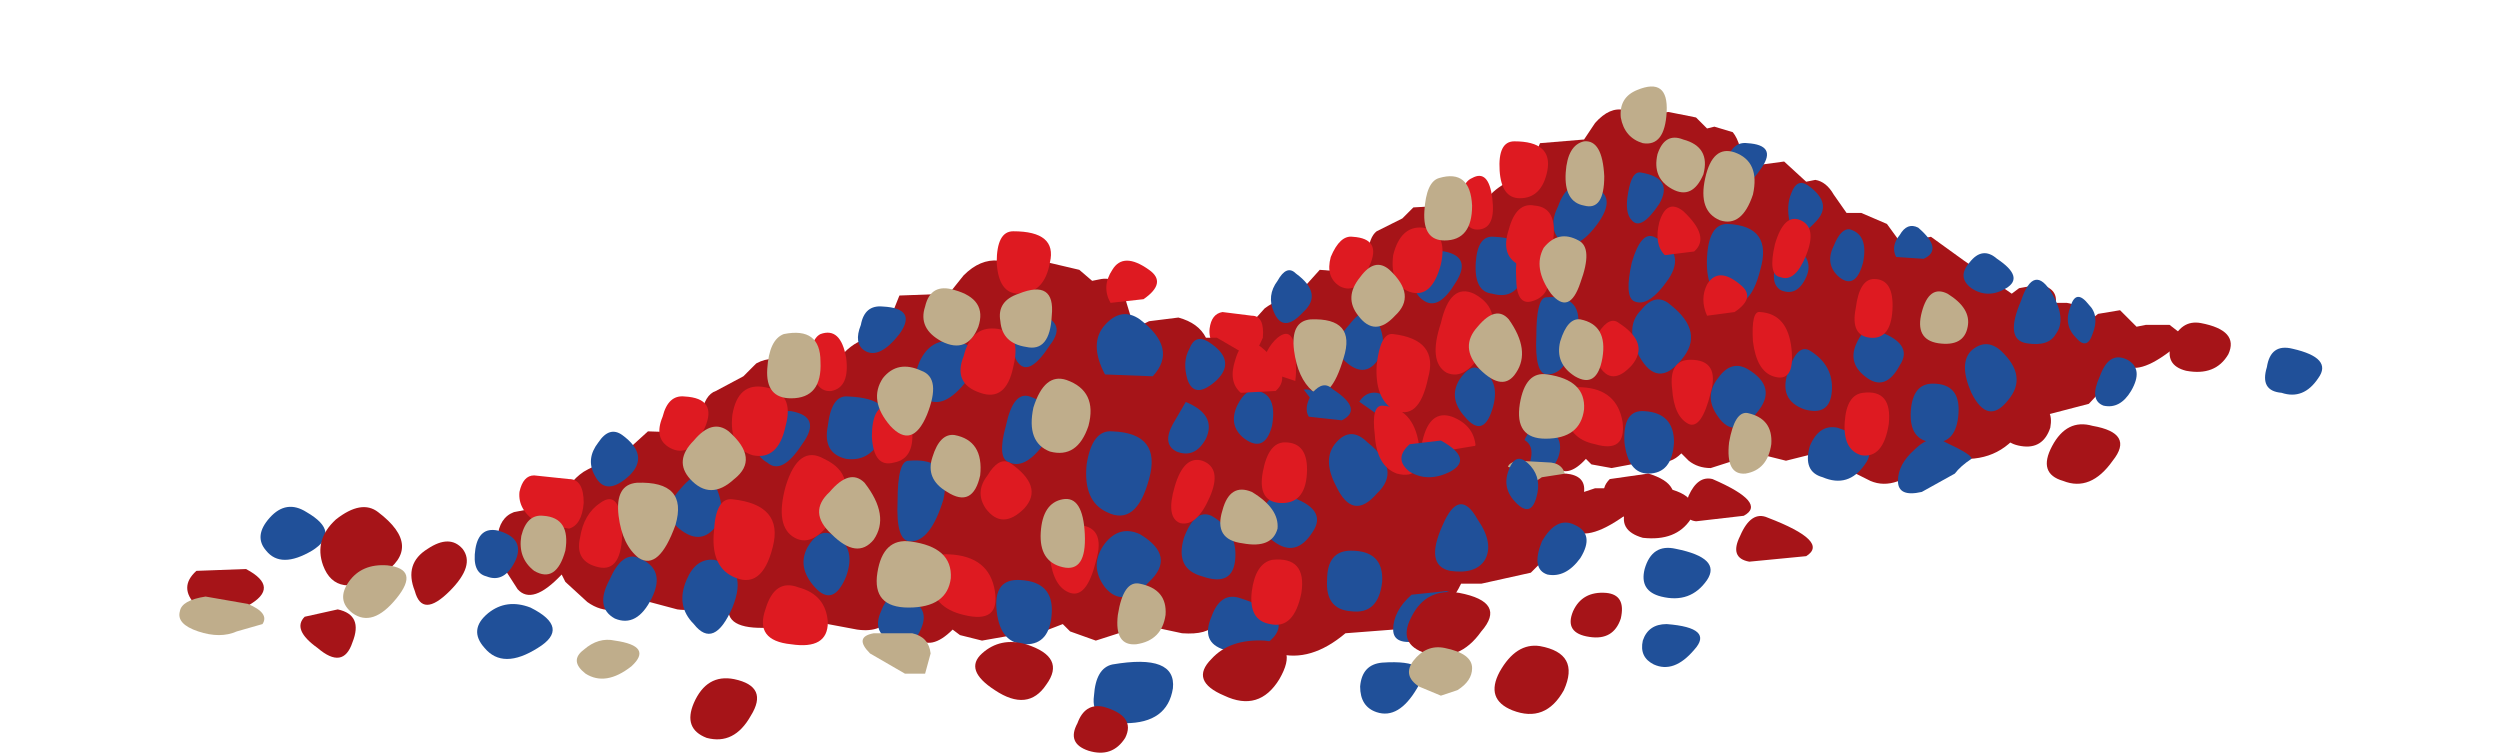 <?xml version="1.0" encoding="UTF-8" standalone="no"?>
<svg xmlns:xlink="http://www.w3.org/1999/xlink" height="20.5px" width="68.1px" xmlns="http://www.w3.org/2000/svg">
  <g transform="matrix(1.0, 0.0, 0.0, 1.0, 0.0, 0.0)">
    <use height="18.15" transform="matrix(1.0, 0.0, 0.0, 1.0, 4.9, 2.35)" width="58.35" xlink:href="#shape0"/>
  </g>
  <defs>
    <g id="shape0" transform="matrix(1.0, 0.0, 0.0, 1.0, -4.9, -2.35)">
      <path d="M51.4 6.1 L51.8 6.65 52.05 6.55 52.6 6.45 53.5 7.1 54.8 8.0 55.0 7.85 55.55 7.75 Q56.05 7.85 56.0 8.25 L56.3 8.25 Q56.6 8.3 56.7 8.45 L56.9 8.75 57.15 8.55 57.75 8.45 58.2 8.9 58.45 8.85 59.1 8.85 59.55 9.2 Q58.5 10.15 58.0 10.0 57.75 9.9 57.6 10.25 L56.9 11.0 55.75 11.3 55.3 11.3 Q54.75 12.45 53.65 12.5 L52.5 12.55 Q51.65 13.4 50.95 13.1 L49.45 12.35 48.65 12.55 47.85 12.35 46.6 12.75 Q46.25 12.75 46.0 12.55 L45.8 12.35 Q45.5 12.65 45.2 12.55 L44.7 12.6 43.9 12.75 43.35 12.65 43.2 12.5 Q42.7 13.05 42.35 12.7 L41.7 12.1 Q41.55 12.6 40.9 12.5 L40.2 12.35 40.0 12.2 39.3 12.4 Q37.95 12.55 37.85 12.05 L37.65 11.6 37.5 11.5 Q37.25 12.05 36.6 12.0 L36.0 11.75 35.85 11.6 34.5 11.75 34.0 11.25 33.9 11.1 Q33.2 11.85 32.85 11.45 L32.45 10.8 32.45 10.6 32.4 10.1 Q32.45 9.6 32.75 9.45 L33.9 9.25 34.0 8.9 34.45 8.4 Q34.85 8.1 35.25 8.15 L35.5 7.85 35.95 7.35 37.2 7.45 37.25 6.95 Q37.3 6.45 37.5 6.3 L38.2 5.95 38.5 5.65 39.35 5.6 40.35 5.65 40.6 5.3 Q40.9 5.0 41.25 4.9 L41.7 4.5 41.95 3.9 43.15 3.8 43.45 3.35 Q43.85 2.9 44.25 3.0 L44.95 3.1 45.45 3.05 46.2 3.2 46.5 3.5 46.7 3.45 47.2 3.6 Q47.45 3.9 47.5 4.7 L47.85 4.5 48.6 4.4 49.2 4.95 49.45 4.9 Q49.75 4.95 49.95 5.3 L50.3 5.8 50.7 5.8 51.4 6.1" fill="#a61418" fill-rule="evenodd" stroke="none"/>
      <path d="M54.5 9.55 Q55.25 10.25 54.7 10.9 54.15 11.6 53.7 10.7 53.35 9.9 53.7 9.55 54.1 9.2 54.5 9.55" fill="#205099" fill-rule="evenodd" stroke="none"/>
      <path d="M45.5 8.3 Q46.45 9.05 45.8 9.8 45.15 10.6 44.65 9.7 44.25 8.9 44.7 8.45 45.1 7.95 45.5 8.3" fill="#205099" fill-rule="evenodd" stroke="none"/>
      <path d="M47.05 6.1 Q48.3 6.15 47.95 7.35 47.65 8.55 46.95 8.2 46.45 7.9 46.5 7.0 46.55 6.1 47.05 6.1" fill="#205099" fill-rule="evenodd" stroke="none"/>
      <path d="M49.3 9.55 Q49.95 9.95 49.9 10.65 49.85 11.35 49.15 11.15 48.45 10.9 48.7 10.15 48.95 9.35 49.3 9.55" fill="#205099" fill-rule="evenodd" stroke="none"/>
      <path d="M44.8 11.2 Q45.6 11.25 45.6 12.05 45.55 12.9 44.9 12.9 44.35 12.9 44.25 12.05 44.2 11.15 44.8 11.2" fill="#205099" fill-rule="evenodd" stroke="none"/>
      <path d="M40.3 10.05 Q40.9 10.35 40.65 11.15 40.4 11.95 39.9 11.35 39.45 10.85 39.75 10.35 40.05 9.9 40.3 10.05" fill="#205099" fill-rule="evenodd" stroke="none"/>
      <path d="M35.75 10.65 Q36.4 10.9 36.05 11.7 35.7 12.5 35.2 12.2 34.7 11.95 35.0 11.2 35.35 10.45 35.75 10.65" fill="#205099" fill-rule="evenodd" stroke="none"/>
      <path d="M32.35 9.95 Q33.0 10.1 32.8 10.7 L32.1 11.15 Q31.75 11.0 31.85 10.4 31.95 9.85 32.35 9.95" fill="#205099" fill-rule="evenodd" stroke="none"/>
      <path d="M39.35 6.85 Q40.1 7.0 39.65 7.7 39.2 8.45 38.8 8.2 38.4 7.95 38.55 7.35 38.7 6.75 39.35 6.85" fill="#205099" fill-rule="evenodd" stroke="none"/>
      <path d="M52.65 10.45 Q53.4 10.45 53.35 11.25 53.3 12.1 52.65 12.05 52.0 12.0 52.05 11.2 52.1 10.45 52.65 10.45" fill="#205099" fill-rule="evenodd" stroke="none"/>
      <path d="M55.9 8.0 Q56.3 8.7 56.0 9.1 55.8 9.45 55.2 9.35 54.6 9.25 55.05 8.2 55.4 7.15 55.9 8.0" fill="#205099" fill-rule="evenodd" stroke="none"/>
      <path d="M56.9 8.3 Q57.2 8.6 57.0 9.1 56.85 9.55 56.55 9.2 56.2 8.85 56.4 8.35 56.55 7.85 56.9 8.3" fill="#205099" fill-rule="evenodd" stroke="none"/>
      <path d="M57.95 9.8 Q58.4 10.05 58.05 10.65 57.75 11.15 57.3 11.05 56.9 10.9 57.2 10.25 57.45 9.55 57.95 9.8" fill="#205099" fill-rule="evenodd" stroke="none"/>
      <path d="M50.4 6.25 Q50.9 6.4 50.75 7.15 50.55 7.9 50.1 7.55 49.7 7.2 49.95 6.7 50.15 6.2 50.4 6.25" fill="#205099" fill-rule="evenodd" stroke="none"/>
      <path d="M48.75 6.65 Q49.45 7.0 49.2 7.55 48.95 8.1 48.5 7.9 48.2 7.7 48.4 7.15 L48.75 6.65" fill="#205099" fill-rule="evenodd" stroke="none"/>
      <path d="M45.05 6.45 Q45.95 6.85 45.45 7.6 44.9 8.4 44.5 8.2 44.25 8.05 44.45 7.15 44.7 6.3 45.05 6.45" fill="#205099" fill-rule="evenodd" stroke="none"/>
      <path d="M42.1 8.1 Q43.2 8.0 42.95 9.1 42.7 10.2 42.15 10.2 41.8 10.2 41.85 9.15 41.85 8.15 42.1 8.1" fill="#205099" fill-rule="evenodd" stroke="none"/>
      <path d="M37.5 8.7 Q37.85 9.4 37.5 9.85 37.15 10.3 36.65 9.85 36.2 9.45 36.75 8.85 37.25 8.2 37.5 8.7" fill="#205099" fill-rule="evenodd" stroke="none"/>
      <path d="M43.25 5.05 Q44.1 5.25 43.55 6.05 42.95 6.9 42.5 6.55 42.15 6.2 42.45 5.6 42.7 4.9 43.25 5.05" fill="#205099" fill-rule="evenodd" stroke="none"/>
      <path d="M35.3 7.45 Q36.05 8.0 35.5 8.5 34.95 9.1 34.7 8.5 34.5 8.05 34.8 7.65 35.05 7.2 35.3 7.45" fill="#205099" fill-rule="evenodd" stroke="none"/>
      <path d="M37.5 10.7 Q38.4 10.9 37.95 11.9 37.5 12.95 37.05 12.4 36.6 11.85 36.9 11.2 37.1 10.65 37.5 10.7" fill="#205099" fill-rule="evenodd" stroke="none"/>
      <path d="M42.0 11.6 Q42.65 11.85 42.45 12.45 42.2 13.05 41.7 12.8 41.25 12.5 41.5 12.05 41.7 11.55 42.0 11.6" fill="#205099" fill-rule="evenodd" stroke="none"/>
      <path d="M40.65 8.0 Q40.15 7.95 40.2 7.15 40.25 6.4 40.7 6.45 41.85 6.5 41.55 7.35 41.35 8.2 40.65 8.0" fill="#205099" fill-rule="evenodd" stroke="none"/>
      <path d="M47.6 3.9 Q48.4 3.95 48.0 4.55 47.5 5.3 47.2 5.05 46.95 4.85 47.05 4.35 47.2 3.85 47.6 3.9" fill="#205099" fill-rule="evenodd" stroke="none"/>
      <path d="M44.7 4.7 Q45.6 4.85 45.2 5.55 44.7 6.3 44.45 6.0 44.25 5.8 44.35 5.25 44.45 4.65 44.7 4.7" fill="#205099" fill-rule="evenodd" stroke="none"/>
      <path d="M49.25 5.05 Q49.95 5.55 49.45 6.05 48.95 6.6 48.75 6.05 48.65 5.6 48.8 5.25 48.95 4.85 49.25 5.05" fill="#205099" fill-rule="evenodd" stroke="none"/>
      <path d="M47.6 10.05 Q48.45 10.55 47.85 11.25 47.25 12.0 46.8 11.35 46.4 10.8 46.8 10.3 47.15 9.8 47.6 10.05" fill="#205099" fill-rule="evenodd" stroke="none"/>
      <path d="M52.25 6.2 Q52.95 6.8 52.4 7.05 L51.65 7.0 Q51.5 6.7 51.75 6.4 51.95 6.05 52.25 6.2" fill="#205099" fill-rule="evenodd" stroke="none"/>
      <path d="M51.1 9.0 Q52.15 9.35 51.75 9.95 51.35 10.7 50.8 10.25 50.35 9.9 50.55 9.4 50.75 8.9 51.1 9.0" fill="#205099" fill-rule="evenodd" stroke="none"/>
      <path d="M50.05 11.65 Q51.25 12.05 50.8 12.65 50.35 13.3 49.65 13.0 49.1 12.85 49.3 12.15 49.55 11.55 50.05 11.65" fill="#205099" fill-rule="evenodd" stroke="none"/>
      <path d="M53.0 12.05 Q53.75 12.4 53.7 12.5 53.4 12.7 53.25 12.9 L52.35 13.4 Q51.7 13.55 51.7 13.1 51.7 12.65 52.15 12.25 52.6 11.8 53.0 12.05" fill="#205099" fill-rule="evenodd" stroke="none"/>
      <path d="M40.15 8.0 Q41.0 8.45 40.45 9.45 39.95 10.4 39.4 10.15 38.9 9.85 39.25 8.8 39.5 7.7 40.15 8.0" fill="#de1a21" fill-rule="evenodd" stroke="none"/>
      <path d="M37.95 9.1 Q39.2 9.25 38.9 10.3 38.65 11.5 37.95 11.15 37.45 10.85 37.5 9.95 37.6 9.05 37.95 9.1" fill="#de1a21" fill-rule="evenodd" stroke="none"/>
      <path d="M34.8 9.2 Q35.3 8.8 35.3 9.9 35.35 11.0 34.75 10.85 34.2 10.75 34.35 10.1 34.45 9.5 34.8 9.2" fill="#de1a21" fill-rule="evenodd" stroke="none"/>
      <path d="M38.75 6.2 Q39.45 6.3 39.25 7.2 39.0 8.15 38.4 7.95 37.85 7.75 37.95 6.95 38.15 6.15 38.75 6.2" fill="#de1a21" fill-rule="evenodd" stroke="none"/>
      <path d="M40.1 4.85 Q40.55 4.6 40.65 5.4 40.75 6.2 40.3 6.25 39.9 6.3 39.85 5.7 39.75 5.0 40.1 4.85" fill="#de1a21" fill-rule="evenodd" stroke="none"/>
      <path d="M46.05 9.8 Q46.85 9.8 46.6 10.7 46.35 11.7 46.0 11.55 45.6 11.35 45.55 10.6 45.45 9.8 46.05 9.8" fill="#de1a21" fill-rule="evenodd" stroke="none"/>
      <path d="M41.8 5.6 Q42.45 5.65 42.3 6.6 42.1 7.5 41.45 7.25 40.85 7.0 41.1 6.25 41.3 5.5 41.8 5.6" fill="#de1a21" fill-rule="evenodd" stroke="none"/>
      <path d="M43.1 10.55 Q44.05 10.6 44.2 11.5 44.3 12.35 43.45 12.1 42.7 11.95 42.65 11.2 42.6 10.5 43.1 10.55" fill="#de1a21" fill-rule="evenodd" stroke="none"/>
      <path d="M39.55 11.35 Q40.2 11.6 40.2 12.25 40.2 12.95 39.35 12.9 38.5 12.75 38.75 12.0 38.95 11.15 39.55 11.35" fill="#de1a21" fill-rule="evenodd" stroke="none"/>
      <path d="M50.75 10.7 Q51.55 10.6 51.45 11.55 51.3 12.5 50.7 12.4 50.2 12.25 50.25 11.5 50.3 10.75 50.75 10.7" fill="#de1a21" fill-rule="evenodd" stroke="none"/>
      <path d="M36.85 6.45 Q37.65 6.5 37.3 7.25 37.0 8.05 36.5 7.8 36.1 7.55 36.25 7.0 36.5 6.4 36.85 6.45" fill="#de1a21" fill-rule="evenodd" stroke="none"/>
      <path d="M34.1 8.6 Q34.45 8.6 34.4 9.2 L34.1 9.85 33.4 9.75 Q32.9 9.4 32.95 8.95 33.0 8.55 33.3 8.5 L34.1 8.6" fill="#de1a21" fill-rule="evenodd" stroke="none"/>
      <path d="M42.15 4.65 Q42.0 5.4 41.4 5.4 40.9 5.4 40.85 4.65 40.8 3.85 41.25 3.85 42.3 3.85 42.15 4.65" fill="#de1a21" fill-rule="evenodd" stroke="none"/>
      <path d="M47.4 7.75 Q47.85 8.1 47.25 8.5 L46.5 8.6 Q46.3 8.15 46.5 7.75 46.8 7.25 47.4 7.75" fill="#de1a21" fill-rule="evenodd" stroke="none"/>
      <path d="M45.85 5.75 Q46.6 6.45 46.15 6.85 L45.35 6.95 Q45.05 6.65 45.2 6.05 45.4 5.4 45.85 5.75" fill="#de1a21" fill-rule="evenodd" stroke="none"/>
      <path d="M47.95 8.5 Q48.7 8.55 48.8 9.5 48.9 10.45 48.3 10.25 47.85 10.1 47.75 9.3 47.7 8.45 47.95 8.5" fill="#de1a21" fill-rule="evenodd" stroke="none"/>
      <path d="M51.05 7.6 Q51.6 7.6 51.55 8.45 51.5 9.25 50.95 9.2 50.4 9.15 50.55 8.4 50.65 7.6 51.05 7.6" fill="#de1a21" fill-rule="evenodd" stroke="none"/>
      <path d="M49.05 6.0 Q49.5 6.2 49.2 6.95 48.9 7.7 48.5 7.55 48.15 7.5 48.35 6.65 48.6 5.8 49.05 6.0" fill="#de1a21" fill-rule="evenodd" stroke="none"/>
      <path d="M44.1 8.8 Q44.95 9.35 44.45 9.95 43.9 10.55 43.55 9.95 43.3 9.5 43.55 9.05 43.85 8.6 44.1 8.8" fill="#de1a21" fill-rule="evenodd" stroke="none"/>
      <path d="M41.65 6.7 Q42.15 6.7 42.2 7.4 42.25 8.05 41.75 8.2 41.3 8.35 41.3 7.55 41.25 6.7 41.65 6.7" fill="#de1a21" fill-rule="evenodd" stroke="none"/>
      <path d="M39.2 4.85 Q40.05 4.6 40.1 5.6 40.1 6.55 39.35 6.55 38.75 6.55 38.8 5.75 38.85 4.95 39.2 4.85" fill="#bfad8b" fill-rule="evenodd" stroke="none"/>
      <path d="M45.85 3.8 Q46.6 4.0 46.4 4.75 46.1 5.45 45.55 5.15 45.0 4.85 45.15 4.2 45.35 3.6 45.85 3.8" fill="#bfad8b" fill-rule="evenodd" stroke="none"/>
      <path d="M43.0 6.55 Q43.4 6.75 43.05 7.7 42.75 8.6 42.25 8.0 41.75 7.3 42.05 6.75 42.45 6.25 43.0 6.55" fill="#bfad8b" fill-rule="evenodd" stroke="none"/>
      <path d="M43.05 8.7 Q43.8 8.85 43.65 9.75 43.5 10.6 42.9 10.25 42.35 9.9 42.5 9.3 42.7 8.65 43.05 8.7" fill="#bfad8b" fill-rule="evenodd" stroke="none"/>
      <path d="M41.3 10.15 Q40.95 10.7 40.3 10.05 39.75 9.45 40.25 8.9 40.75 8.3 41.1 8.7 41.7 9.55 41.3 10.15" fill="#bfad8b" fill-rule="evenodd" stroke="none"/>
      <path d="M37.85 7.35 Q38.6 8.05 38.0 8.6 37.45 9.2 37.0 8.6 36.6 8.1 37.05 7.55 37.45 7.0 37.85 7.35" fill="#bfad8b" fill-rule="evenodd" stroke="none"/>
      <path d="M35.7 8.7 Q36.95 8.65 36.6 9.75 36.25 10.95 35.75 10.65 35.35 10.3 35.25 9.55 35.15 8.75 35.7 8.7" fill="#bfad8b" fill-rule="evenodd" stroke="none"/>
      <path d="M33.45 9.55 Q34.15 9.6 33.95 10.4 33.8 11.25 33.3 10.95 32.85 10.7 33.0 10.1 33.05 9.5 33.45 9.55" fill="#bfad8b" fill-rule="evenodd" stroke="none"/>
      <path d="M42.15 10.2 Q43.2 10.35 43.15 11.15 43.05 11.95 42.1 11.95 41.25 11.95 41.4 11.0 41.55 10.1 42.15 10.2" fill="#bfad8b" fill-rule="evenodd" stroke="none"/>
      <path d="M43.15 3.85 Q43.65 3.8 43.7 4.8 43.7 5.75 43.15 5.6 42.6 5.5 42.65 4.7 42.7 3.95 43.15 3.85" fill="#bfad8b" fill-rule="evenodd" stroke="none"/>
      <path d="M47.25 4.15 Q47.95 4.4 47.75 5.3 47.45 6.2 46.85 6.0 46.25 5.75 46.45 4.85 46.65 3.95 47.25 4.15" fill="#bfad8b" fill-rule="evenodd" stroke="none"/>
      <path d="M45.4 3.05 Q45.35 4.0 44.75 3.9 44.25 3.75 44.15 3.2 44.1 2.65 44.6 2.45 45.45 2.1 45.4 3.05" fill="#bfad8b" fill-rule="evenodd" stroke="none"/>
      <path d="M53.05 8.0 Q53.7 8.4 53.6 8.9 53.5 9.45 52.8 9.35 52.15 9.25 52.35 8.5 52.55 7.75 53.05 8.0" fill="#bfad8b" fill-rule="evenodd" stroke="none"/>
      <path d="M47.6 11.25 Q48.3 11.4 48.25 12.1 48.15 12.8 47.55 12.9 47.0 12.95 47.1 12.05 47.25 11.2 47.6 11.25" fill="#bfad8b" fill-rule="evenodd" stroke="none"/>
      <path d="M54.4 7.05 Q55.15 7.55 54.65 7.85 54.15 8.15 53.7 7.85 53.3 7.55 53.65 7.15 54.0 6.7 54.4 7.05" fill="#205099" fill-rule="evenodd" stroke="none"/>
      <path d="M62.45 9.5 Q63.55 9.75 63.15 10.3 62.75 10.9 62.15 10.7 61.55 10.65 61.75 10.0 61.85 9.35 62.45 9.5" fill="#205099" fill-rule="evenodd" stroke="none"/>
      <path d="M44.9 12.9 Q45.9 13.2 45.45 13.9 44.95 14.6 44.2 14.05 43.4 13.5 43.85 13.05 L44.9 12.9" fill="#a61418" fill-rule="evenodd" stroke="none"/>
      <path d="M40.25 13.35 Q39.45 12.95 39.95 12.35 40.45 11.8 41.25 11.9 42.0 12.0 41.55 12.9 41.1 13.75 40.25 13.35" fill="#a61418" fill-rule="evenodd" stroke="none"/>
      <path d="M57.0 11.6 Q58.15 11.8 57.55 12.55 56.95 13.4 56.2 13.1 55.5 12.9 55.9 12.15 56.3 11.4 57.0 11.6" fill="#a61418" fill-rule="evenodd" stroke="none"/>
      <path d="M55.5 11.05 Q55.95 11.1 55.85 11.65 55.65 12.25 55.05 12.15 54.45 12.05 54.65 11.55 54.95 10.95 55.5 11.05" fill="#a61418" fill-rule="evenodd" stroke="none"/>
      <path d="M59.95 8.8 Q61.0 9.0 60.7 9.65 60.35 10.25 59.55 10.1 58.95 9.95 59.15 9.35 59.4 8.7 59.95 8.8" fill="#a61418" fill-rule="evenodd" stroke="none"/>
      <path d="M46.65 13.05 Q48.15 13.7 47.5 14.05 L46.2 14.2 Q45.75 14.15 46.0 13.5 46.25 12.95 46.65 13.05" fill="#a61418" fill-rule="evenodd" stroke="none"/>
      <path d="M42.25 12.6 Q42.65 12.65 42.65 13.1 L42.5 13.6 42.05 13.6 41.25 13.05 Q40.85 12.65 41.35 12.55 L42.25 12.6" fill="#bfad8b" fill-rule="evenodd" stroke="none"/>
      <path d="M44.2 13.3 Q44.7 13.45 44.7 13.7 43.5 14.7 42.95 14.5 42.7 14.45 42.5 14.8 L41.7 15.6 40.35 15.9 39.8 15.9 Q39.25 17.05 37.95 17.15 L36.65 17.25 Q35.7 18.05 34.8 17.8 L33.65 17.35 33.1 17.0 Q32.9 17.3 32.2 17.25 L31.5 17.1 31.25 17.0 29.85 17.45 29.15 17.2 28.95 17.0 28.3 17.25 27.6 17.3 26.75 17.45 26.15 17.3 25.95 17.15 Q25.35 17.75 24.95 17.35 L24.3 16.75 Q24.05 17.25 23.35 17.15 L22.55 17.0 22.3 16.85 21.45 17.05 Q19.95 17.25 19.85 16.7 L19.55 16.15 19.45 16.1 Q19.15 16.7 18.45 16.6 L17.7 16.4 17.5 16.25 Q16.7 16.9 16.0 16.4 L15.4 15.85 15.3 15.65 Q14.5 16.5 14.1 16.05 L13.65 15.35 13.6 15.15 13.55 14.65 Q13.6 14.1 14.0 13.95 L15.3 13.7 Q15.45 13.15 15.9 12.85 16.4 12.55 16.85 12.6 L17.1 12.25 17.65 11.75 19.1 11.8 19.1 11.3 Q19.2 10.75 19.5 10.65 L20.25 10.25 20.6 9.9 Q21.05 9.65 21.6 9.9 22.45 10.3 22.7 9.9 L23.0 9.6 Q23.35 9.25 23.75 9.2 L24.2 8.8 24.5 8.05 25.85 8.0 26.25 7.5 Q26.7 7.05 27.2 7.1 L28.0 7.25 28.55 7.15 29.4 7.35 29.75 7.65 30.0 7.6 Q30.3 7.55 30.55 7.8 L30.9 8.95 31.3 8.75 32.1 8.65 Q32.65 8.8 32.85 9.2 L33.15 9.2 33.75 9.55 34.15 10.1 34.6 10.15 35.35 10.4 35.85 11.05 36.15 10.85 36.75 10.75 37.75 11.45 39.3 12.4 39.55 12.25 40.15 12.15 Q40.7 12.25 40.65 12.65 L41.0 12.7 Q41.3 12.75 41.45 12.95 L41.7 13.2 42.0 13.0 42.65 12.9 Q43.2 12.95 43.15 13.4 L43.45 13.3 44.2 13.3" fill="#a61418" fill-rule="evenodd" stroke="none"/>
      <path d="M37.25 12.05 Q38.2 12.8 37.5 13.45 36.85 14.2 36.4 13.25 36.0 12.5 36.4 12.05 36.8 11.6 37.25 12.05" fill="#205099" fill-rule="evenodd" stroke="none"/>
      <path d="M31.05 8.7 Q32.1 9.5 31.4 10.25 L30.1 10.2 Q29.65 9.35 30.1 8.85 30.55 8.35 31.05 8.7" fill="#205099" fill-rule="evenodd" stroke="none"/>
      <path d="M30.3 11.75 Q31.65 11.8 31.3 13.05 30.95 14.35 30.15 13.95 29.5 13.65 29.6 12.65 29.75 11.7 30.3 11.75" fill="#205099" fill-rule="evenodd" stroke="none"/>
      <path d="M33.0 14.05 Q33.7 14.45 33.65 15.2 33.6 16.0 32.75 15.7 32.0 15.5 32.25 14.65 32.55 13.85 33.0 14.05" fill="#205099" fill-rule="evenodd" stroke="none"/>
      <path d="M27.8 15.8 Q28.7 15.85 28.65 16.7 28.6 17.55 27.95 17.55 27.25 17.55 27.15 16.65 27.05 15.75 27.8 15.8" fill="#205099" fill-rule="evenodd" stroke="none"/>
      <path d="M22.65 14.55 Q23.35 14.85 23.05 15.7 22.7 16.55 22.2 16.0 21.7 15.45 22.0 14.9 22.3 14.4 22.65 14.55" fill="#205099" fill-rule="evenodd" stroke="none"/>
      <path d="M17.4 15.2 Q18.15 15.5 17.75 16.3 17.35 17.1 16.75 16.85 16.2 16.55 16.6 15.8 16.95 15.0 17.4 15.2" fill="#205099" fill-rule="evenodd" stroke="none"/>
      <path d="M13.55 14.45 Q14.3 14.65 14.05 15.25 13.75 15.9 13.25 15.7 12.85 15.6 12.95 14.95 13.05 14.35 13.55 14.45" fill="#205099" fill-rule="evenodd" stroke="none"/>
      <path d="M21.55 11.2 Q22.4 11.35 21.85 12.1 21.3 12.95 20.9 12.6 20.45 12.35 20.65 11.75 20.85 11.15 21.55 11.2" fill="#205099" fill-rule="evenodd" stroke="none"/>
      <path d="M36.8 15.0 Q37.7 15.0 37.65 15.85 37.55 16.75 36.8 16.65 36.1 16.6 36.15 15.8 36.15 15.0 36.8 15.0" fill="#205099" fill-rule="evenodd" stroke="none"/>
      <path d="M40.25 14.15 Q40.7 14.8 40.45 15.25 40.2 15.65 39.5 15.55 38.8 15.4 39.3 14.3 39.75 13.25 40.25 14.15" fill="#205099" fill-rule="evenodd" stroke="none"/>
      <path d="M41.7 12.7 Q42.0 13.05 41.85 13.55 41.7 14.1 41.3 13.7 40.9 13.3 41.1 12.8 41.3 12.25 41.7 12.7" fill="#205099" fill-rule="evenodd" stroke="none"/>
      <path d="M42.9 14.3 Q43.45 14.55 43.05 15.2 42.65 15.75 42.15 15.65 41.7 15.5 42.0 14.75 42.4 14.05 42.9 14.3" fill="#205099" fill-rule="evenodd" stroke="none"/>
      <path d="M34.25 10.65 Q34.8 10.75 34.65 11.6 34.45 12.35 33.9 11.95 33.45 11.6 33.7 11.05 33.95 10.55 34.25 10.65" fill="#205099" fill-rule="evenodd" stroke="none"/>
      <path d="M32.3 10.95 Q33.15 11.3 32.85 11.95 32.55 12.5 32.05 12.3 31.65 12.1 31.95 11.55 L32.3 10.95" fill="#205099" fill-rule="evenodd" stroke="none"/>
      <path d="M28.05 10.8 Q29.15 11.2 28.5 12.0 27.95 12.8 27.5 12.6 27.15 12.5 27.4 11.6 27.6 10.65 28.05 10.8" fill="#205099" fill-rule="evenodd" stroke="none"/>
      <path d="M24.75 12.55 Q25.95 12.45 25.7 13.6 25.35 14.75 24.8 14.75 24.4 14.75 24.45 13.65 24.45 12.55 24.75 12.55" fill="#205099" fill-rule="evenodd" stroke="none"/>
      <path d="M19.45 13.15 Q19.85 13.95 19.45 14.4 19.05 14.85 18.5 14.4 17.95 13.95 18.55 13.3 19.15 12.6 19.45 13.15" fill="#205099" fill-rule="evenodd" stroke="none"/>
      <path d="M26.0 9.3 Q27.0 9.45 26.35 10.35 25.7 11.2 25.2 10.85 24.75 10.55 25.05 9.85 25.35 9.2 26.0 9.3" fill="#205099" fill-rule="evenodd" stroke="none"/>
      <path d="M16.95 11.85 Q17.7 12.4 17.15 12.95 16.5 13.55 16.2 12.95 15.95 12.5 16.3 12.05 16.6 11.6 16.95 11.85" fill="#205099" fill-rule="evenodd" stroke="none"/>
      <path d="M19.45 15.25 Q20.4 15.45 19.95 16.55 19.45 17.7 18.9 17.0 18.4 16.5 18.7 15.8 18.95 15.2 19.45 15.25" fill="#205099" fill-rule="evenodd" stroke="none"/>
      <path d="M24.6 16.25 Q25.35 16.5 25.1 17.1 24.85 17.75 24.25 17.45 23.75 17.2 24.0 16.65 24.2 16.1 24.6 16.25" fill="#205099" fill-rule="evenodd" stroke="none"/>
      <path d="M23.1 10.8 Q24.4 10.85 24.1 11.7 23.8 12.6 23.05 12.5 22.4 12.35 22.55 11.6 22.65 10.75 23.1 10.8" fill="#205099" fill-rule="evenodd" stroke="none"/>
      <path d="M24.05 8.35 Q25.0 8.4 24.5 9.1 23.95 9.8 23.55 9.55 23.25 9.35 23.45 8.85 23.55 8.3 24.05 8.35" fill="#205099" fill-rule="evenodd" stroke="none"/>
      <path d="M28.05 8.5 Q29.15 8.7 28.6 9.4 28.05 10.25 27.75 9.9 27.55 9.7 27.65 9.1 27.8 8.45 28.05 8.5" fill="#205099" fill-rule="evenodd" stroke="none"/>
      <path d="M32.9 9.3 Q33.7 9.8 33.15 10.35 32.55 10.9 32.35 10.35 32.2 9.85 32.4 9.5 32.55 9.1 32.9 9.3" fill="#205099" fill-rule="evenodd" stroke="none"/>
      <path d="M31.05 14.55 Q32.05 15.15 31.3 15.85 30.6 16.6 30.1 16.0 29.65 15.4 30.1 14.8 30.5 14.3 31.05 14.55" fill="#205099" fill-rule="evenodd" stroke="none"/>
      <path d="M36.3 10.6 Q37.15 11.15 36.55 11.45 L35.65 11.35 Q35.5 11.1 35.75 10.7 36.05 10.35 36.3 10.6" fill="#205099" fill-rule="evenodd" stroke="none"/>
      <path d="M35.05 13.5 Q36.2 13.85 35.75 14.5 35.3 15.2 34.7 14.75 34.2 14.4 34.4 13.9 34.6 13.4 35.05 13.5" fill="#205099" fill-rule="evenodd" stroke="none"/>
      <path d="M33.8 16.3 Q35.2 16.75 34.7 17.35 34.15 17.95 33.35 17.7 32.7 17.5 33.0 16.8 33.25 16.1 33.8 16.3" fill="#205099" fill-rule="evenodd" stroke="none"/>
      <path d="M39.4 16.1 Q40.3 16.4 40.2 16.55 L39.7 16.95 Q39.35 17.3 38.7 17.45 37.95 17.6 37.95 17.15 37.95 16.65 38.45 16.2 L39.4 16.1" fill="#205099" fill-rule="evenodd" stroke="none"/>
      <path d="M22.45 12.5 Q23.4 12.95 22.8 13.95 22.2 14.95 21.65 14.65 21.1 14.35 21.4 13.25 21.75 12.1 22.45 12.5" fill="#de1a21" fill-rule="evenodd" stroke="none"/>
      <path d="M19.95 13.6 Q21.35 13.75 21.05 14.9 20.75 16.1 19.95 15.7 19.35 15.4 19.45 14.45 19.5 13.55 19.95 13.6" fill="#de1a21" fill-rule="evenodd" stroke="none"/>
      <path d="M16.35 13.7 Q16.9 13.3 16.95 14.45 16.95 15.6 16.3 15.45 15.65 15.3 15.8 14.65 15.9 14.0 16.35 13.7" fill="#de1a21" fill-rule="evenodd" stroke="none"/>
      <path d="M20.85 10.55 Q21.65 10.7 21.4 11.6 21.2 12.55 20.5 12.4 19.85 12.2 19.95 11.3 20.1 10.4 20.85 10.55" fill="#de1a21" fill-rule="evenodd" stroke="none"/>
      <path d="M22.35 9.1 Q22.9 8.9 23.05 9.75 23.15 10.55 22.65 10.65 22.2 10.7 22.1 9.95 22.05 9.25 22.35 9.1" fill="#de1a21" fill-rule="evenodd" stroke="none"/>
      <path d="M29.3 14.3 Q30.15 14.3 29.85 15.3 29.6 16.3 29.15 16.15 28.7 16.0 28.6 15.2 28.5 14.3 29.3 14.3" fill="#de1a21" fill-rule="evenodd" stroke="none"/>
      <path d="M27.1 8.95 Q27.85 9.0 27.6 10.0 27.4 10.95 26.7 10.7 25.95 10.45 26.25 9.7 26.45 8.9 27.1 8.95" fill="#de1a21" fill-rule="evenodd" stroke="none"/>
      <path d="M25.85 15.1 Q26.95 15.15 27.1 16.1 27.25 17.0 26.25 16.75 25.4 16.55 25.35 15.8 25.3 15.05 25.85 15.1" fill="#de1a21" fill-rule="evenodd" stroke="none"/>
      <path d="M21.75 16.0 Q22.5 16.2 22.55 16.95 22.55 17.7 21.55 17.55 20.55 17.45 20.85 16.6 21.1 15.75 21.75 16.0" fill="#de1a21" fill-rule="evenodd" stroke="none"/>
      <path d="M34.65 15.25 Q35.6 15.15 35.45 16.15 35.25 17.15 34.6 17.0 34.0 16.9 34.1 16.1 34.2 15.35 34.65 15.25" fill="#de1a21" fill-rule="evenodd" stroke="none"/>
      <path d="M18.65 10.8 Q19.55 10.85 19.2 11.65 18.8 12.5 18.25 12.2 17.8 11.95 18.05 11.35 18.2 10.75 18.65 10.8" fill="#de1a21" fill-rule="evenodd" stroke="none"/>
      <path d="M15.5 13.05 Q15.9 13.05 15.9 13.7 15.85 14.3 15.5 14.4 L14.65 14.25 Q14.1 13.9 14.15 13.4 14.25 12.95 14.55 12.95 L15.5 13.05" fill="#de1a21" fill-rule="evenodd" stroke="none"/>
      <path d="M27.6 6.3 Q28.8 6.3 28.6 7.15 28.45 8.0 27.75 8.0 27.2 8.0 27.15 7.15 27.15 6.3 27.6 6.3" fill="#de1a21" fill-rule="evenodd" stroke="none"/>
      <path d="M31.3 7.35 Q31.8 7.7 31.15 8.15 L30.25 8.25 Q30.0 7.8 30.3 7.35 30.6 6.85 31.3 7.35" fill="#de1a21" fill-rule="evenodd" stroke="none"/>
      <path d="M34.35 9.45 Q35.25 10.2 34.75 10.65 L33.8 10.7 Q33.45 10.4 33.65 9.8 33.85 9.1 34.35 9.45" fill="#de1a21" fill-rule="evenodd" stroke="none"/>
      <path d="M37.65 11.05 Q38.5 11.1 38.65 12.1 38.8 13.1 38.05 12.9 37.5 12.7 37.45 11.85 37.35 11.05 37.65 11.05" fill="#de1a21" fill-rule="evenodd" stroke="none"/>
      <path d="M35.0 12.05 Q35.65 12.05 35.6 12.9 35.55 13.75 34.85 13.7 34.25 13.65 34.4 12.85 34.55 12.05 35.0 12.05" fill="#de1a21" fill-rule="evenodd" stroke="none"/>
      <path d="M32.75 12.55 Q33.3 12.75 32.95 13.55 32.6 14.35 32.15 14.25 31.75 14.1 32.0 13.25 32.25 12.4 32.75 12.55" fill="#de1a21" fill-rule="evenodd" stroke="none"/>
      <path d="M27.5 12.6 Q28.45 13.25 27.9 13.85 27.3 14.45 26.85 13.85 26.55 13.4 26.9 12.95 27.2 12.45 27.5 12.6" fill="#de1a21" fill-rule="evenodd" stroke="none"/>
      <path d="M24.2 11.05 Q24.75 11.05 24.85 11.75 24.9 12.5 24.35 12.6 23.8 12.75 23.75 11.9 23.75 11.05 24.2 11.05" fill="#de1a21" fill-rule="evenodd" stroke="none"/>
      <path d="M21.35 9.1 Q22.35 8.9 22.35 9.85 22.4 10.85 21.55 10.85 20.85 10.85 20.9 10.05 20.95 9.25 21.35 9.1" fill="#bfad8b" fill-rule="evenodd" stroke="none"/>
      <path d="M26.0 7.9 Q26.9 8.15 26.65 8.9 26.35 9.65 25.65 9.3 25.0 8.95 25.2 8.35 25.35 7.7 26.0 7.9" fill="#bfad8b" fill-rule="evenodd" stroke="none"/>
      <path d="M25.1 10.1 Q25.65 10.3 25.25 11.3 24.85 12.25 24.25 11.6 23.65 10.9 24.05 10.3 24.45 9.8 25.1 10.1" fill="#bfad8b" fill-rule="evenodd" stroke="none"/>
      <path d="M26.0 11.85 Q26.8 12.0 26.7 12.95 26.5 13.85 25.8 13.4 25.2 13.05 25.4 12.45 25.6 11.8 26.0 11.85" fill="#bfad8b" fill-rule="evenodd" stroke="none"/>
      <path d="M23.55 13.15 Q24.25 14.05 23.8 14.7 23.35 15.25 22.65 14.55 22.0 13.95 22.6 13.4 23.15 12.75 23.55 13.15" fill="#bfad8b" fill-rule="evenodd" stroke="none"/>
      <path d="M19.85 11.75 Q20.7 12.5 20.0 13.05 19.35 13.65 18.8 13.05 18.35 12.55 18.9 12.0 19.4 11.4 19.85 11.75" fill="#bfad8b" fill-rule="evenodd" stroke="none"/>
      <path d="M17.35 13.15 Q18.75 13.1 18.4 14.3 17.95 15.55 17.4 15.2 16.95 14.85 16.85 14.05 16.75 13.2 17.35 13.15" fill="#bfad8b" fill-rule="evenodd" stroke="none"/>
      <path d="M14.8 14.05 Q15.55 14.1 15.4 15.0 15.15 15.9 14.55 15.55 14.1 15.2 14.2 14.6 14.35 14.0 14.8 14.05" fill="#bfad8b" fill-rule="evenodd" stroke="none"/>
      <path d="M24.8 14.75 Q25.95 14.9 25.9 15.75 25.8 16.55 24.75 16.55 23.75 16.55 23.9 15.6 24.05 14.65 24.8 14.75" fill="#bfad8b" fill-rule="evenodd" stroke="none"/>
      <path d="M28.95 13.6 Q29.5 13.5 29.55 14.55 29.6 15.6 28.95 15.45 28.3 15.3 28.35 14.5 28.4 13.7 28.95 13.6" fill="#bfad8b" fill-rule="evenodd" stroke="none"/>
      <path d="M29.05 10.35 Q29.9 10.65 29.65 11.6 29.35 12.5 28.6 12.3 27.95 12.05 28.15 11.1 28.45 10.15 29.05 10.35" fill="#bfad8b" fill-rule="evenodd" stroke="none"/>
      <path d="M27.75 8.0 Q28.75 7.6 28.65 8.6 28.6 9.6 27.95 9.45 27.3 9.35 27.25 8.75 27.15 8.2 27.75 8.0" fill="#bfad8b" fill-rule="evenodd" stroke="none"/>
      <path d="M34.1 13.4 Q34.85 13.85 34.8 14.4 34.65 14.95 33.85 14.8 33.05 14.7 33.3 13.9 33.5 13.15 34.1 13.4" fill="#bfad8b" fill-rule="evenodd" stroke="none"/>
      <path d="M31.05 15.9 Q31.8 16.05 31.75 16.75 31.65 17.45 30.95 17.55 30.35 17.6 30.45 16.75 30.6 15.8 31.05 15.9" fill="#bfad8b" fill-rule="evenodd" stroke="none"/>
      <path d="M8.35 13.95 Q9.3 14.5 8.5 15.0 7.65 15.5 7.25 15.0 6.9 14.6 7.35 14.1 7.8 13.6 8.35 13.95" fill="#205099" fill-rule="evenodd" stroke="none"/>
      <path d="M39.25 12.0 Q40.15 12.5 39.5 12.85 38.9 13.15 38.4 12.85 37.95 12.5 38.4 12.1 L39.25 12.0" fill="#205099" fill-rule="evenodd" stroke="none"/>
      <path d="M45.65 14.95 Q46.9 15.2 46.5 15.8 46.05 16.45 45.25 16.25 44.65 16.1 44.8 15.5 45.0 14.8 45.65 14.95" fill="#205099" fill-rule="evenodd" stroke="none"/>
      <path d="M37.65 18.05 Q39.1 17.95 38.6 18.75 38.1 19.6 37.5 19.4 37.05 19.25 37.05 18.7 37.1 18.1 37.65 18.05" fill="#205099" fill-rule="evenodd" stroke="none"/>
      <path d="M30.3 18.1 Q32.05 17.8 31.95 18.75 31.8 19.7 30.65 19.7 29.7 19.7 29.8 18.95 29.85 18.2 30.3 18.1" fill="#205099" fill-rule="evenodd" stroke="none"/>
      <path d="M14.45 16.55 Q15.55 17.1 14.65 17.65 13.7 18.25 13.2 17.65 12.75 17.15 13.3 16.7 13.8 16.3 14.45 16.55" fill="#205099" fill-rule="evenodd" stroke="none"/>
      <path d="M45.4 17.0 Q46.7 17.1 46.15 17.7 45.6 18.35 45.05 18.1 44.65 17.9 44.75 17.45 44.9 17.0 45.4 17.0" fill="#205099" fill-rule="evenodd" stroke="none"/>
      <path d="M10.3 13.95 Q11.55 14.9 10.4 15.65 9.15 16.35 8.8 15.4 8.55 14.7 9.15 14.15 9.85 13.6 10.3 13.95" fill="#a61418" fill-rule="evenodd" stroke="none"/>
      <path d="M6.7 15.5 Q7.65 16.0 6.75 16.5 5.85 17.0 5.35 16.5 4.85 16.0 5.35 15.55 L6.7 15.5" fill="#a61418" fill-rule="evenodd" stroke="none"/>
      <path d="M9.2 16.6 Q9.9 16.75 9.6 17.5 9.35 18.25 8.65 17.65 7.95 17.15 8.3 16.8 L9.2 16.6" fill="#a61418" fill-rule="evenodd" stroke="none"/>
      <path d="M20.0 18.5 Q20.95 18.7 20.45 19.5 20.0 20.3 19.25 20.1 18.6 19.85 18.9 19.15 19.25 18.35 20.0 18.5" fill="#a61418" fill-rule="evenodd" stroke="none"/>
      <path d="M27.95 17.55 Q29.05 17.9 28.5 18.65 28.0 19.4 27.1 18.8 26.25 18.25 26.75 17.8 27.25 17.35 27.95 17.55" fill="#a61418" fill-rule="evenodd" stroke="none"/>
      <path d="M34.45 17.45 Q35.4 17.55 34.85 18.5 34.3 19.4 33.35 18.95 32.4 18.55 33.0 17.95 33.5 17.4 34.45 17.45" fill="#a61418" fill-rule="evenodd" stroke="none"/>
      <path d="M30.05 19.25 Q30.95 19.5 30.65 20.1 30.3 20.65 29.65 20.45 29.05 20.25 29.35 19.7 29.55 19.15 30.05 19.25" fill="#a61418" fill-rule="evenodd" stroke="none"/>
      <path d="M39.75 16.15 Q41.05 16.4 40.35 17.2 39.75 18.05 38.85 17.8 38.05 17.55 38.45 16.8 38.85 16.0 39.75 16.15" fill="#a61418" fill-rule="evenodd" stroke="none"/>
      <path d="M43.75 16.15 Q44.3 16.2 44.15 16.85 43.95 17.45 43.3 17.35 42.6 17.25 42.85 16.65 43.1 16.1 43.75 16.15" fill="#a61418" fill-rule="evenodd" stroke="none"/>
      <path d="M41.95 17.6 Q43.05 17.8 42.6 18.8 42.1 19.7 41.2 19.35 40.45 19.05 40.85 18.3 41.3 17.5 41.95 17.6" fill="#a61418" fill-rule="evenodd" stroke="none"/>
      <path d="M45.15 13.25 Q46.4 13.45 46.05 14.15 45.65 14.75 44.75 14.65 44.05 14.45 44.3 13.85 44.55 13.15 45.15 13.25" fill="#a61418" fill-rule="evenodd" stroke="none"/>
      <path d="M48.15 14.1 Q49.85 14.75 49.2 15.15 L47.65 15.3 Q47.1 15.2 47.4 14.6 47.7 13.9 48.15 14.1" fill="#a61418" fill-rule="evenodd" stroke="none"/>
      <path d="M12.6 14.95 Q12.95 15.4 12.25 16.1 11.5 16.85 11.3 16.1 11.0 15.35 11.65 14.95 12.25 14.55 12.6 14.95" fill="#a61418" fill-rule="evenodd" stroke="none"/>
      <path d="M6.75 16.45 Q7.35 16.7 7.15 17.0 L6.45 17.2 Q6.0 17.4 5.4 17.2 4.8 17.0 4.9 16.65 4.95 16.35 5.6 16.25 L6.75 16.45" fill="#bfad8b" fill-rule="evenodd" stroke="none"/>
      <path d="M10.55 15.4 Q11.45 15.5 10.8 16.3 10.15 17.1 9.6 16.7 9.15 16.35 9.5 15.85 9.85 15.35 10.55 15.4" fill="#bfad8b" fill-rule="evenodd" stroke="none"/>
      <path d="M16.75 17.45 Q17.8 17.6 17.2 18.15 16.5 18.7 15.95 18.35 15.5 18.0 15.9 17.7 16.3 17.35 16.75 17.45" fill="#bfad8b" fill-rule="evenodd" stroke="none"/>
      <path d="M24.85 17.25 Q25.3 17.35 25.35 17.8 L25.2 18.35 24.65 18.35 23.7 17.8 Q23.25 17.35 23.8 17.25 L24.85 17.25" fill="#bfad8b" fill-rule="evenodd" stroke="none"/>
      <path d="M39.35 17.65 Q40.1 17.8 40.1 18.2 40.1 18.55 39.7 18.8 L39.25 18.95 38.65 18.7 Q38.2 18.4 38.5 18.0 38.85 17.55 39.35 17.65" fill="#bfad8b" fill-rule="evenodd" stroke="none"/>
    </g>
  </defs>
</svg>
